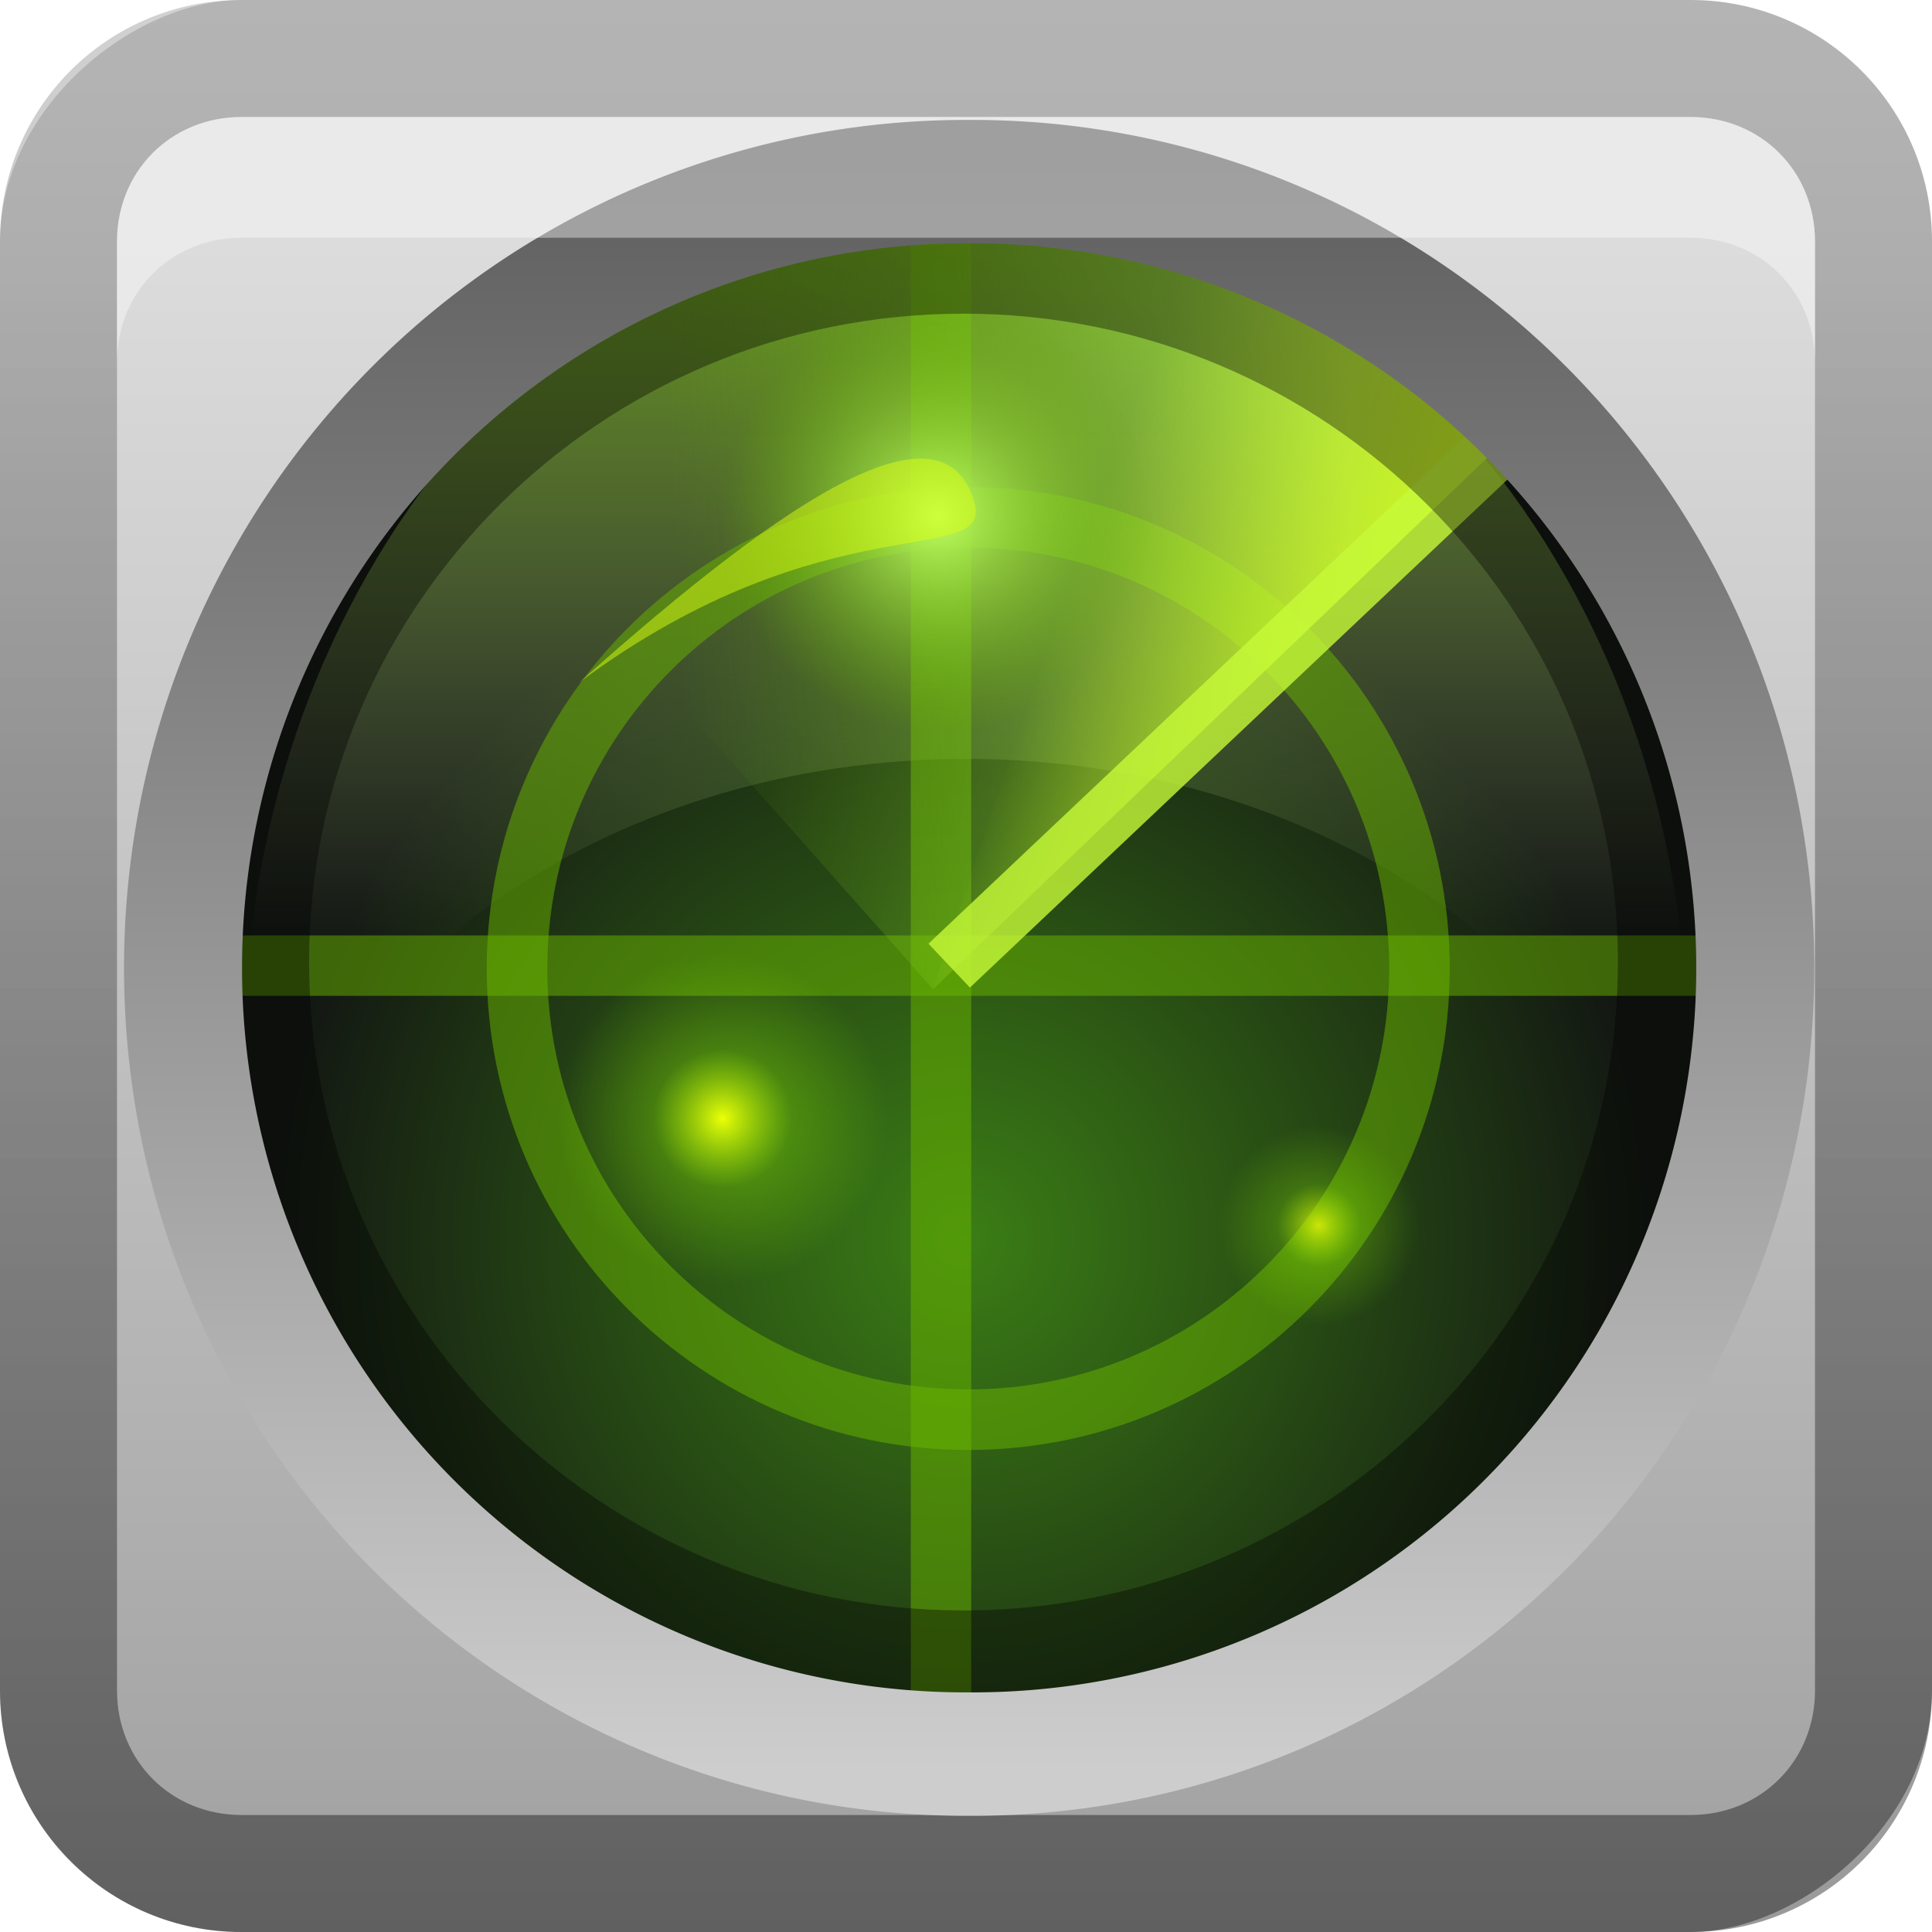 <?xml version="1.0" encoding="UTF-8" standalone="no"?>
<!-- Created with Inkscape (http://www.inkscape.org/) -->

<svg
   xmlns:dc="http://purl.org/dc/elements/1.1/"
   xmlns:cc="http://creativecommons.org/ns#"
   xmlns:rdf="http://www.w3.org/1999/02/22-rdf-syntax-ns#"
   xmlns:svg="http://www.w3.org/2000/svg"
   xmlns="http://www.w3.org/2000/svg"
   xmlns:xlink="http://www.w3.org/1999/xlink"
   xmlns:sodipodi="http://sodipodi.sourceforge.net/DTD/sodipodi-0.dtd"
   xmlns:inkscape="http://www.inkscape.org/namespaces/inkscape"
   width="16"
   height="16"
   id="svg2"
   sodipodi:version="0.32"
   inkscape:version="0.48.1 r9760"
   version="1.0"
   sodipodi:docname="gnome-nettool.svg"
   inkscape:output_extension="org.inkscape.output.svg.inkscape"
   style="display:inline">
  <defs
     id="defs4">
    <inkscape:perspective
       sodipodi:type="inkscape:persp3d"
       inkscape:vp_x="0 : 8 : 1"
       inkscape:vp_y="0 : 1000 : 0"
       inkscape:vp_z="16 : 8 : 1"
       inkscape:persp3d-origin="8 : 5.3333333 : 1"
       id="perspective35" />
    <linearGradient
       inkscape:collect="always"
       id="linearGradient3327">
      <stop
         style="stop-color:#000000;stop-opacity:1;"
         offset="0"
         id="stop3330" />
      <stop
         style="stop-color:#000000;stop-opacity:0;"
         offset="1"
         id="stop3333" />
    </linearGradient>
    <linearGradient
       id="ButtonColor"
       x1="10.32"
       y1="21"
       x2="10.32"
       y2="0.999"
       gradientUnits="userSpaceOnUse">
      <stop
         style="stop-color:#29669f;stop-opacity:1;"
         offset="0"
         id="stop3189" />
      <stop
         style="stop-color:#88b6e0;stop-opacity:1;"
         offset="1"
         id="stop3191" />
    </linearGradient>
    <linearGradient
       inkscape:collect="always"
       xlink:href="#ButtonColor-1"
       id="linearGradient3204"
       x1="1"
       y1="9"
       x2="15"
       y2="9"
       gradientUnits="userSpaceOnUse"
       gradientTransform="translate(-17,-2)" />
    <linearGradient
       inkscape:collect="always"
       xlink:href="#linearGradient3327"
       id="linearGradient3629"
       x1="0"
       y1="8"
       x2="29.017"
       y2="8"
       gradientUnits="userSpaceOnUse"
       gradientTransform="matrix(0,-1,1,0,0,16)" />
    <linearGradient
       inkscape:collect="always"
       xlink:href="#SVGID_1_-4"
       id="linearGradient3765"
       gradientUnits="userSpaceOnUse"
       gradientTransform="matrix(0.093,0,0,0.041,-26.756,8.025)"
       x1="383.289"
       y1="0"
       x2="383.289"
       y2="218.48" />
    <linearGradient
       id="SVGID_1_-4"
       gradientUnits="userSpaceOnUse"
       x1="383.289"
       y1="0"
       x2="383.289"
       y2="218.48">
      <stop
         offset="0.006"
         style="stop-color:#ED2828"
         id="stop3143-2" />
      <stop
         offset="0.5"
         style="stop-color:#EF3B39"
         id="stop3145-1" />
      <stop
         offset="0.994"
         style="stop-color:#C02126"
         id="stop3147-3" />
    </linearGradient>
    <linearGradient
       y2="180.675"
       x2="175.308"
       y1="73.254"
       x1="175.308"
       gradientUnits="userSpaceOnUse"
       id="linearGradient3749-5">
      <stop
         id="stop3751-8"
         style="stop-color:#000000;stop-opacity:1;"
         offset="0" />
      <stop
         id="stop3753-7"
         style="stop-color:#000000;stop-opacity:0.473;"
         offset="0.994" />
    </linearGradient>
    <linearGradient
       inkscape:collect="always"
       xlink:href="#linearGradient3749-5"
       id="linearGradient3754"
       gradientUnits="userSpaceOnUse"
       gradientTransform="matrix(0.042,0,0,0.034,1.944,0.786)"
       x1="175.308"
       y1="73.254"
       x2="175.308"
       y2="180.675" />
    <linearGradient
       inkscape:collect="always"
       xlink:href="#linearGradient3749-5"
       id="linearGradient3756"
       gradientUnits="userSpaceOnUse"
       gradientTransform="matrix(0.05,0,0,0.034,2.48,0.786)"
       x1="175.308"
       y1="73.254"
       x2="175.308"
       y2="180.675" />
    <linearGradient
       y2="180.675"
       x2="175.308"
       y1="73.254"
       x1="175.308"
       gradientTransform="matrix(0.049,0,0,0.034,3.116,0.786)"
       gradientUnits="userSpaceOnUse"
       id="linearGradient3809"
       xlink:href="#linearGradient3749-5"
       inkscape:collect="always" />
    <inkscape:perspective
       id="perspective3729"
       inkscape:persp3d-origin="0.5 : 0.33333333 : 1"
       inkscape:vp_z="1 : 0.5 : 1"
       inkscape:vp_y="0 : 1000 : 0"
       inkscape:vp_x="0 : 0.5 : 1"
       sodipodi:type="inkscape:persp3d" />
    <linearGradient
       inkscape:collect="always"
       xlink:href="#linearGradient3696"
       id="linearGradient4163"
       x1="6"
       y1="48"
       x2="90"
       y2="48"
       gradientUnits="userSpaceOnUse"
       gradientTransform="translate(-96,0)" />
    <linearGradient
       id="linearGradient3696">
      <stop
         id="stop3698"
         offset="0"
         style="stop-color:#2458a6;stop-opacity:1;" />
      <stop
         id="stop3700"
         offset="1"
         style="stop-color:#598ad4;stop-opacity:1;" />
    </linearGradient>
    <linearGradient
       y2="48"
       x2="90"
       y1="48"
       x1="6"
       gradientTransform="translate(-52.867,-57.253)"
       gradientUnits="userSpaceOnUse"
       id="linearGradient3738"
       xlink:href="#linearGradient3696"
       inkscape:collect="always" />
    <inkscape:perspective
       id="perspective3703"
       inkscape:persp3d-origin="0.5 : 0.33333333 : 1"
       inkscape:vp_z="1 : 0.5 : 1"
       inkscape:vp_y="0 : 1000 : 0"
       inkscape:vp_x="0 : 0.5 : 1"
       sodipodi:type="inkscape:persp3d" />
    <linearGradient
       gradientTransform="matrix(0.194,0,0,0.194,-1.401,-1.946)"
       inkscape:collect="always"
       xlink:href="#linearGradient4099"
       id="linearGradient4113"
       x1="22.111"
       y1="62.984"
       x2="40"
       y2="32"
       gradientUnits="userSpaceOnUse" />
    <linearGradient
       id="linearGradient4099">
      <stop
         style="stop-color:#9ede27;stop-opacity:1;"
         offset="0"
         id="stop4101" />
      <stop
         style="stop-color:#c8f16b;stop-opacity:1;"
         offset="1"
         id="stop4103" />
    </linearGradient>
    <linearGradient
       gradientTransform="matrix(0.194,0,0,0.194,-1.526,-1.946)"
       inkscape:collect="always"
       xlink:href="#linearGradient4099"
       id="linearGradient4105"
       x1="38"
       y1="74"
       x2="70"
       y2="49"
       gradientUnits="userSpaceOnUse" />
    <linearGradient
       id="linearGradient3712">
      <stop
         style="stop-color:#9ede27;stop-opacity:1;"
         offset="0"
         id="stop3714" />
      <stop
         style="stop-color:#c8f16b;stop-opacity:1;"
         offset="1"
         id="stop3716" />
    </linearGradient>
    <linearGradient
       inkscape:collect="always"
       xlink:href="#linearGradient3799-3"
       id="linearGradient3746"
       gradientUnits="userSpaceOnUse"
       x1="56.037"
       y1="49.333"
       x2="56.037"
       y2="13.593"
       gradientTransform="matrix(0.265,0,0,0.265,-0.349,-3.708)" />
    <linearGradient
       id="linearGradient3799-3">
      <stop
         style="stop-color:#1a1a1a;stop-opacity:1;"
         offset="0"
         id="stop3801-3" />
      <stop
         style="stop-color:#000000;stop-opacity:1;"
         offset="1"
         id="stop3803-2" />
    </linearGradient>
    <linearGradient
       y2="13.593"
       x2="56.037"
       y1="49.333"
       x1="56.037"
       gradientTransform="matrix(0.194,0,0,0.194,-1.34,-1.884)"
       gradientUnits="userSpaceOnUse"
       id="linearGradient3726"
       xlink:href="#linearGradient3799-3"
       inkscape:collect="always" />
    <inkscape:perspective
       id="perspective3736"
       inkscape:persp3d-origin="0.5 : 0.33333333 : 1"
       inkscape:vp_z="1 : 0.5 : 1"
       inkscape:vp_y="0 : 1000 : 0"
       inkscape:vp_x="0 : 0.5 : 1"
       sodipodi:type="inkscape:persp3d" />
    <radialGradient
       inkscape:collect="always"
       xlink:href="#linearGradient3784-2"
       id="radialGradient3758"
       gradientUnits="userSpaceOnUse"
       gradientTransform="matrix(1.046,0.082,-0.052,0.91,0.849,1.34)"
       cx="49.581"
       cy="67.041"
       fx="49.581"
       fy="67.041"
       r="10" />
    <linearGradient
       id="linearGradient3784-2">
      <stop
         id="stop3786-4"
         offset="0"
         style="stop-color:#a0a0a0;stop-opacity:1;" />
      <stop
         id="stop3790-2"
         offset="1"
         style="stop-color:#1a1a1a;stop-opacity:1;" />
    </linearGradient>
    <radialGradient
       r="10"
       fy="67.041"
       fx="49.581"
       cy="67.041"
       cx="49.581"
       gradientTransform="matrix(1.046,0.082,-0.052,0.91,0.849,1.34)"
       gradientUnits="userSpaceOnUse"
       id="radialGradient3745"
       xlink:href="#linearGradient3784-2"
       inkscape:collect="always" />
    <radialGradient
       inkscape:collect="always"
       xlink:href="#linearGradient3784-2"
       id="radialGradient3698"
       cx="10.117"
       cy="6.534"
       fx="10.117"
       fy="6.534"
       r="2.649"
       gradientTransform="matrix(0.605,-0.183,0.133,0.441,0.819,7.7)"
       gradientUnits="userSpaceOnUse" />
    <linearGradient
       inkscape:collect="always"
       xlink:href="#linearGradient3199"
       id="linearGradient4600"
       gradientUnits="userSpaceOnUse"
       x1="1.756"
       y1="3.061"
       x2="4.325"
       y2="3.061" />
    <linearGradient
       id="linearGradient3199">
      <stop
         style="stop-color:#373737;stop-opacity:1;"
         offset="0"
         id="stop3201" />
      <stop
         style="stop-color:#ffffff;stop-opacity:1;"
         offset="1"
         id="stop3203" />
    </linearGradient>
    <linearGradient
       inkscape:collect="always"
       xlink:href="#linearGradient3199"
       id="linearGradient4598"
       gradientUnits="userSpaceOnUse"
       x1="1.756"
       y1="3.061"
       x2="4.325"
       y2="3.061" />
    <linearGradient
       id="linearGradient3117">
      <stop
         style="stop-color:#373737;stop-opacity:1;"
         offset="0"
         id="stop3119" />
      <stop
         style="stop-color:#ffffff;stop-opacity:1;"
         offset="1"
         id="stop3121" />
    </linearGradient>
    <linearGradient
       inkscape:collect="always"
       xlink:href="#linearGradient3199"
       id="linearGradient4592"
       gradientUnits="userSpaceOnUse"
       x1="1.756"
       y1="3.061"
       x2="4.325"
       y2="3.061" />
    <linearGradient
       id="linearGradient3124">
      <stop
         style="stop-color:#373737;stop-opacity:1;"
         offset="0"
         id="stop3126" />
      <stop
         style="stop-color:#ffffff;stop-opacity:1;"
         offset="1"
         id="stop3128" />
    </linearGradient>
    <linearGradient
       inkscape:collect="always"
       xlink:href="#linearGradient3199"
       id="linearGradient4576"
       x1="1.756"
       y1="3.061"
       x2="4.325"
       y2="3.061"
       gradientUnits="userSpaceOnUse" />
    <linearGradient
       id="linearGradient3131">
      <stop
         style="stop-color:#373737;stop-opacity:1;"
         offset="0"
         id="stop3133" />
      <stop
         style="stop-color:#ffffff;stop-opacity:1;"
         offset="1"
         id="stop3135" />
    </linearGradient>
    <filter
       color-interpolation-filters="sRGB"
       inkscape:collect="always"
       id="filter4618">
      <feGaussianBlur
         inkscape:collect="always"
         stdDeviation="2.198"
         id="feGaussianBlur4620" />
    </filter>
    <filter
       color-interpolation-filters="sRGB"
       inkscape:collect="always"
       id="filter4665"
       x="-0.127"
       width="1.255"
       y="-0.307"
       height="1.614">
      <feGaussianBlur
         inkscape:collect="always"
         stdDeviation="0.756"
         id="feGaussianBlur4667" />
    </filter>
    <radialGradient
       inkscape:collect="always"
       xlink:href="#linearGradient3701"
       id="radialGradient3709"
       gradientUnits="userSpaceOnUse"
       cx="76.208"
       cy="81.276"
       fx="76.208"
       fy="81.276"
       r="2.748" />
    <linearGradient
       id="linearGradient3701">
      <stop
         id="stop3703"
         offset="0"
         style="stop-color:#c0ff67;stop-opacity:1;" />
      <stop
         id="stop3705"
         offset="1"
         style="stop-color:#68b300;stop-opacity:0;" />
    </linearGradient>
    <linearGradient
       inkscape:collect="always"
       xlink:href="#linearGradient3729"
       id="linearGradient3735"
       x1="48.098"
       y1="94.93"
       x2="64.134"
       y2="95.403"
       gradientUnits="userSpaceOnUse" />
    <linearGradient
       inkscape:collect="always"
       id="linearGradient3729">
      <stop
         style="stop-color:#d9ff13;stop-opacity:1;"
         offset="0"
         id="stop3731" />
      <stop
         style="stop-color:#d9ff13;stop-opacity:0;"
         offset="1"
         id="stop3733" />
    </linearGradient>
    <linearGradient
       inkscape:collect="always"
       xlink:href="#linearGradient3701"
       id="linearGradient3699"
       x1="48.103"
       y1="90.907"
       x2="77.592"
       y2="79.578"
       gradientUnits="userSpaceOnUse" />
    <linearGradient
       id="linearGradient3150">
      <stop
         id="stop3152"
         offset="0"
         style="stop-color:#c0ff67;stop-opacity:1;" />
      <stop
         id="stop3154"
         offset="1"
         style="stop-color:#68b300;stop-opacity:0;" />
    </linearGradient>
    <radialGradient
       inkscape:collect="always"
       xlink:href="#linearGradient3677"
       id="radialGradient3685"
       gradientUnits="userSpaceOnUse"
       cx="76.208"
       cy="81.276"
       fx="76.208"
       fy="81.276"
       r="2.748" />
    <linearGradient
       id="linearGradient3677">
      <stop
         id="stop3679"
         offset="0"
         style="stop-color:#ecff07;stop-opacity:1;" />
      <stop
         style="stop-color:#93f503;stop-opacity:0.289;"
         offset="0.419"
         id="stop3687" />
      <stop
         id="stop3681"
         offset="1"
         style="stop-color:#88eb00;stop-opacity:0;" />
    </linearGradient>
    <radialGradient
       inkscape:collect="always"
       xlink:href="#linearGradient3677"
       id="radialGradient3675"
       cx="76.208"
       cy="81.276"
       fx="76.208"
       fy="81.276"
       r="2.748"
       gradientUnits="userSpaceOnUse" />
    <linearGradient
       id="linearGradient3162">
      <stop
         id="stop3164"
         offset="0"
         style="stop-color:#ecff07;stop-opacity:1;" />
      <stop
         style="stop-color:#93f503;stop-opacity:0.289;"
         offset="0.419"
         id="stop3166" />
      <stop
         id="stop3168"
         offset="1"
         style="stop-color:#88eb00;stop-opacity:0;" />
    </linearGradient>
    <linearGradient
       inkscape:collect="always"
       xlink:href="#linearGradient3659"
       id="linearGradient3665"
       x1="58.102"
       y1="15.531"
       x2="58.102"
       y2="58.208"
       gradientUnits="userSpaceOnUse"
       gradientTransform="matrix(0.156,0,0,0.184,-28.973,-5.947)" />
    <linearGradient
       id="linearGradient3659">
      <stop
         style="stop-color:#9fff0f;stop-opacity:0.875;"
         offset="0"
         id="stop3661" />
      <stop
         style="stop-color:#eeffc3;stop-opacity:0;"
         offset="1"
         id="stop3663" />
    </linearGradient>
    <radialGradient
       inkscape:collect="always"
       xlink:href="#linearGradient3455"
       id="radialGradient3461"
       cx="64.134"
       cy="88.987"
       fx="64.134"
       fy="88.987"
       r="39.753"
       gradientUnits="userSpaceOnUse"
       gradientTransform="matrix(0.839,6.6473983e-8,-6.7889832e-8,0.856,10.352,12.774)" />
    <linearGradient
       id="linearGradient3455">
      <stop
         style="stop-color:#3b7e15;stop-opacity:1;"
         offset="0"
         id="stop3457" />
      <stop
         style="stop-color:#131813;stop-opacity:1;"
         offset="1"
         id="stop3459" />
    </linearGradient>
    <linearGradient
       inkscape:collect="always"
       xlink:href="#linearGradient3258"
       id="linearGradient4566"
       gradientUnits="userSpaceOnUse"
       x1="15.701"
       y1="65.809"
       x2="112.567"
       y2="65.809" />
    <linearGradient
       id="linearGradient3258">
      <stop
         id="stop3260"
         offset="0"
         style="stop-color:#5f5f5f;stop-opacity:1;" />
      <stop
         id="stop3262"
         offset="1"
         style="stop-color:#cdcdcd;stop-opacity:1;" />
    </linearGradient>
    <linearGradient
       inkscape:collect="always"
       xlink:href="#linearGradient3199"
       id="linearGradient4564"
       gradientUnits="userSpaceOnUse"
       x1="15.657"
       y1="65.809"
       x2="112.612"
       y2="65.809" />
    <linearGradient
       id="linearGradient3183">
      <stop
         style="stop-color:#373737;stop-opacity:1;"
         offset="0"
         id="stop3185" />
      <stop
         style="stop-color:#ffffff;stop-opacity:1;"
         offset="1"
         id="stop3187" />
    </linearGradient>
    <linearGradient
       inkscape:collect="always"
       xlink:href="#ButtonColor-1"
       id="linearGradient3181"
       x1="-3.061"
       y1="27.258"
       x2="-3.061"
       y2="7.254"
       gradientUnits="userSpaceOnUse"
       gradientTransform="translate(11.119,-6.258)" />
    <linearGradient
       id="ButtonColor-1"
       x1="10.32"
       y1="21"
       x2="10.32"
       y2="0.999"
       gradientUnits="userSpaceOnUse"
       spreadMethod="pad">
      <stop
         style="stop-color:#a0a0a0;stop-opacity:1;"
         offset="0"
         id="stop3189-5" />
      <stop
         style="stop-color:#dcdcdc;stop-opacity:1;"
         offset="1"
         id="stop3191-9" />
    </linearGradient>
    <linearGradient
       id="linearGradient3187">
      <stop
         style="stop-color:#b4b4b4;stop-opacity:1;"
         offset="0"
         id="stop6225" />
      <stop
         style="stop-color:#e6e6e6;stop-opacity:1;"
         offset="1"
         id="stop6227" />
    </linearGradient>
    <linearGradient
       y2="7.254"
       x2="-3.061"
       y1="27.258"
       x1="-3.061"
       gradientTransform="translate(-18.881,-12.258)"
       gradientUnits="userSpaceOnUse"
       id="linearGradient3216"
       xlink:href="#ButtonColor-1"
       inkscape:collect="always" />
    <radialGradient
       inkscape:collect="always"
       xlink:href="#linearGradient3455"
       id="radialGradient4017"
       gradientUnits="userSpaceOnUse"
       gradientTransform="matrix(0.839,6.6473983e-8,-6.7889832e-8,0.856,10.352,12.774)"
       cx="64.134"
       cy="88.987"
       fx="64.134"
       fy="88.987"
       r="39.753" />
    <linearGradient
       inkscape:collect="always"
       xlink:href="#linearGradient3659"
       id="linearGradient4019"
       gradientUnits="userSpaceOnUse"
       gradientTransform="matrix(0.156,0,0,0.184,-28.973,-5.947)"
       x1="58.102"
       y1="15.531"
       x2="58.102"
       y2="58.208" />
    <radialGradient
       inkscape:collect="always"
       xlink:href="#linearGradient3677"
       id="radialGradient4021"
       gradientUnits="userSpaceOnUse"
       cx="76.208"
       cy="81.276"
       fx="76.208"
       fy="81.276"
       r="2.748" />
    <radialGradient
       inkscape:collect="always"
       xlink:href="#linearGradient3677"
       id="radialGradient4023"
       gradientUnits="userSpaceOnUse"
       cx="76.208"
       cy="81.276"
       fx="76.208"
       fy="81.276"
       r="2.748" />
    <linearGradient
       inkscape:collect="always"
       xlink:href="#linearGradient3701"
       id="linearGradient4025"
       gradientUnits="userSpaceOnUse"
       x1="48.103"
       y1="90.907"
       x2="77.592"
       y2="79.578" />
    <linearGradient
       inkscape:collect="always"
       xlink:href="#linearGradient3729"
       id="linearGradient4027"
       gradientUnits="userSpaceOnUse"
       x1="48.098"
       y1="94.93"
       x2="64.134"
       y2="95.403" />
    <radialGradient
       inkscape:collect="always"
       xlink:href="#linearGradient3701"
       id="radialGradient4029"
       gradientUnits="userSpaceOnUse"
       cx="76.208"
       cy="81.276"
       fx="76.208"
       fy="81.276"
       r="2.748" />
    <linearGradient
       inkscape:collect="always"
       xlink:href="#linearGradient3659"
       id="linearGradient4043"
       gradientUnits="userSpaceOnUse"
       gradientTransform="matrix(0.129,0,0,0.152,-20.247,-1.054)"
       x1="58.102"
       y1="15.531"
       x2="58.102"
       y2="58.208" />
    <radialGradient
       inkscape:collect="always"
       xlink:href="#linearGradient3455"
       id="radialGradient4061"
       gradientUnits="userSpaceOnUse"
       gradientTransform="matrix(0.839,6.6473983e-8,-6.7889832e-8,0.856,10.352,12.774)"
       cx="64.134"
       cy="88.987"
       fx="64.134"
       fy="88.987"
       r="39.753" />
    <linearGradient
       inkscape:collect="always"
       xlink:href="#linearGradient3659"
       id="linearGradient4063"
       gradientUnits="userSpaceOnUse"
       gradientTransform="matrix(0.129,0,0,0.152,-20.247,-1.054)"
       x1="58.102"
       y1="15.531"
       x2="58.102"
       y2="58.208" />
    <radialGradient
       inkscape:collect="always"
       xlink:href="#linearGradient3677"
       id="radialGradient4065"
       gradientUnits="userSpaceOnUse"
       cx="76.208"
       cy="81.276"
       fx="76.208"
       fy="81.276"
       r="2.748" />
    <radialGradient
       inkscape:collect="always"
       xlink:href="#linearGradient3677"
       id="radialGradient4067"
       gradientUnits="userSpaceOnUse"
       cx="76.208"
       cy="81.276"
       fx="76.208"
       fy="81.276"
       r="2.748" />
    <linearGradient
       inkscape:collect="always"
       xlink:href="#linearGradient3701"
       id="linearGradient4069"
       gradientUnits="userSpaceOnUse"
       x1="48.103"
       y1="90.907"
       x2="77.592"
       y2="79.578" />
    <linearGradient
       inkscape:collect="always"
       xlink:href="#linearGradient3729"
       id="linearGradient4071"
       gradientUnits="userSpaceOnUse"
       x1="48.098"
       y1="94.93"
       x2="64.134"
       y2="95.403" />
    <radialGradient
       inkscape:collect="always"
       xlink:href="#linearGradient3701"
       id="radialGradient4073"
       gradientUnits="userSpaceOnUse"
       cx="76.208"
       cy="81.276"
       fx="76.208"
       fy="81.276"
       r="2.748" />
  </defs>
  <sodipodi:namedview
     id="base"
     pagecolor="#ffffff"
     bordercolor="#e7e7e7"
     borderopacity="1"
     inkscape:pageopacity="0.0"
     inkscape:pageshadow="2"
     inkscape:zoom="26.212949"
     inkscape:cx="-9.5516177"
     inkscape:cy="9.5563131"
     inkscape:document-units="px"
     inkscape:current-layer="layer1"
     showgrid="true"
     inkscape:showpageshadow="false"
     showguides="false"
     inkscape:guide-bbox="true"
     inkscape:window-width="1920"
     inkscape:window-height="1028"
     inkscape:window-x="0"
     inkscape:window-y="25"
     inkscape:window-maximized="1"
     inkscape:snap-global="false">
    <sodipodi:guide
       orientation="1,0"
       position="0,112"
       id="guide2383" />
    <sodipodi:guide
       orientation="0,1"
       position="26.278,128"
       id="guide2385" />
    <sodipodi:guide
       orientation="1,0"
       position="128,54.082"
       id="guide2387" />
    <sodipodi:guide
       orientation="0,1"
       position="78.156,0"
       id="guide2389" />
    <sodipodi:guide
       orientation="0,1"
       position="60.864,64.085"
       id="guide2391" />
    <inkscape:grid
       type="xygrid"
       id="grid3672"
       visible="true"
       enabled="true" />
  </sodipodi:namedview>
  <g
     inkscape:label="Button"
     inkscape:groupmode="layer"
     id="layer1">
    <rect
       ry="2"
       rx="2"
       y="0"
       x="-16"
       height="16"
       width="16"
       id="rect3196"
       style="fill:url(#linearGradient3204);fill-opacity:1.0;fill-rule:nonzero;stroke:none"
       transform="matrix(0,-1,1,0,0,0)" />
    <path
       style="opacity:0.4;fill:url(#linearGradient3629);fill-opacity:1;fill-rule:nonzero;stroke:none"
       d="m 0,14 c 0,1.108 0.892,2 2,2 l 12,0 c 1.108,0 2,-0.892 2,-2 L 16,2 C 16,0.892 15.108,0 14,0 L 2,0 C 0.892,0 0,0.892 0,2 l 0,12 z m 0.969,0 0,-12 C 0.969,1.417 1.417,0.969 2,0.969 l 12,0 c 0.583,0 1.031,0.448 1.031,1.031 l 0,12 c 0,0.583 -0.448,1.031 -1.031,1.031 l -12,0 C 1.417,15.031 0.969,14.583 0.969,14 z"
       id="rect2835" />
    <g
       id="g4046"
       transform="translate(20,0)">
      <path
         transform="matrix(0.171,0,0,0.171,-22.997,-4.952)"
         d="m 103.887,75.527 c 0,21.955 -17.798,39.753 -39.753,39.753 -21.955,0 -39.753,-17.798 -39.753,-39.753 0,-21.955 17.798,-39.753 39.753,-39.753 21.955,0 39.753,17.798 39.753,39.753 z"
         sodipodi:ry="39.752651"
         sodipodi:rx="39.752651"
         sodipodi:cy="75.526505"
         sodipodi:cx="64.134277"
         id="path3172"
         style="fill:url(#radialGradient4061);fill-opacity:1;fill-rule:nonzero;stroke:none;display:inline"
         sodipodi:type="arc" />
      <path
         inkscape:connector-curvature="0"
         id="path3650"
         d="m -12.001,1.634 c -3.297,0 -5.975,3.169 -5.975,7.072 0,0.495 0.047,0.978 0.129,1.444 0.564,-2.207 2.968,-3.865 5.846,-3.865 2.879,0 5.282,1.658 5.846,3.865 0.082,-0.466 0.129,-0.949 0.129,-1.444 0,-3.902 -2.678,-7.072 -5.975,-7.072 z"
         style="opacity:0.7;fill:url(#linearGradient4063);fill-opacity:1;fill-rule:nonzero;stroke:none;display:inline" />
      <path
         transform="matrix(0.094,0,0,0.094,-18.01,0.921)"
         d="m 103.887,75.527 c 0,21.955 -17.798,39.753 -39.753,39.753 -21.955,0 -39.753,-17.798 -39.753,-39.753 0,-21.955 17.798,-39.753 39.753,-39.753 21.955,0 39.753,17.798 39.753,39.753 z"
         sodipodi:ry="39.752651"
         sodipodi:rx="39.752651"
         sodipodi:cy="75.526505"
         sodipodi:cx="64.134277"
         id="path3480"
         style="opacity:0.5;fill:none;stroke:#6ab700;stroke-width:5.336;stroke-linecap:square;stroke-linejoin:round;stroke-miterlimit:4;stroke-opacity:1;stroke-dasharray:none;stroke-dashoffset:0;display:inline"
         sodipodi:type="arc" />
      <path
         inkscape:connector-curvature="0"
         id="path4625"
         d="m -12.207,1.469 0,12.896"
         style="opacity:0.5;fill:#42710a;fill-opacity:1;fill-rule:evenodd;stroke:#6ab700;stroke-width:0.5;stroke-linecap:butt;stroke-linejoin:miter;stroke-miterlimit:4;stroke-opacity:1;stroke-dasharray:none;display:inline" />
      <path
         inkscape:connector-curvature="0"
         style="opacity:0.5;fill:#42710a;fill-opacity:1;fill-rule:evenodd;stroke:#6ab700;stroke-width:0.5;stroke-linecap:butt;stroke-linejoin:miter;stroke-miterlimit:4;stroke-opacity:1;stroke-dasharray:none;display:inline"
         d="m -5.759,7.997 -12.896,0"
         id="path4627" />
      <path
         transform="matrix(0.3,0,0,0.3,-31.941,-14.234)"
         d="m 78.956,81.276 c 0,1.518 -1.231,2.748 -2.748,2.748 -1.518,0 -2.748,-1.231 -2.748,-2.748 0,-1.518 1.231,-2.748 2.748,-2.748 1.518,0 2.748,1.231 2.748,2.748 z"
         sodipodi:ry="2.7484715"
         sodipodi:rx="2.7484715"
         sodipodi:cy="81.275986"
         sodipodi:cx="76.207619"
         id="path3667"
         style="opacity:0.8;fill:url(#radialGradient4065);fill-opacity:1;fill-rule:nonzero;stroke:none;display:inline"
         sodipodi:type="arc" />
      <path
         sodipodi:type="arc"
         style="fill:url(#radialGradient4067);fill-opacity:1;fill-rule:nonzero;stroke:none;display:inline"
         id="path3683"
         sodipodi:cx="76.207619"
         sodipodi:cy="81.275986"
         sodipodi:rx="2.7484715"
         sodipodi:ry="2.7484715"
         d="m 78.956,81.276 c 0,1.518 -1.231,2.748 -2.748,2.748 -1.518,0 -2.748,-1.231 -2.748,-2.748 0,-1.518 1.231,-2.748 2.748,-2.748 1.518,0 2.748,1.231 2.748,2.748 z"
         transform="matrix(0.498,0,0,0.498,-51.968,-31.212)" />
      <path
         inkscape:transform-center-y="-4.2988095"
         inkscape:transform-center-x="-0.18010469"
         sodipodi:end="2.0552479"
         sodipodi:start="0.52359878"
         sodipodi:type="arc"
         style="opacity:0.7;fill:url(#linearGradient4069);fill-opacity:1;fill-rule:nonzero;stroke:none;display:inline"
         id="path3691"
         sodipodi:cx="64.134277"
         sodipodi:cy="75.526505"
         sodipodi:rx="39.752651"
         sodipodi:ry="39.752651"
         d="M 98.561,95.403 C 87.886,113.892 64.513,120.648 45.621,110.705 L 64.134,75.527 z"
         transform="matrix(-0.168,-0.056,0.056,-0.168,-5.728,24.472)" />
      <path
         transform="matrix(-0.168,-0.056,0.056,-0.168,-5.728,24.472)"
         d="m 64.134,115.279 c -6.451,0 -12.805,-1.57 -18.514,-4.574 L 64.134,75.527 z"
         sodipodi:ry="39.752651"
         sodipodi:rx="39.752651"
         sodipodi:cy="75.526505"
         sodipodi:cx="64.134277"
         id="path3727"
         style="opacity:0.8;fill:url(#linearGradient4071);fill-opacity:1;fill-rule:nonzero;stroke:none;display:inline"
         sodipodi:type="arc"
         sodipodi:start="1.5707963"
         sodipodi:end="2.0552479"
         inkscape:transform-center-x="-0.18010476"
         inkscape:transform-center-y="-4.2988094" />
      <path
         transform="matrix(0.652,0,0,0.652,-61.921,-48.724)"
         d="m 78.956,81.276 c 0,1.518 -1.231,2.748 -2.748,2.748 -1.518,0 -2.748,-1.231 -2.748,-2.748 0,-1.518 1.231,-2.748 2.748,-2.748 1.518,0 2.748,1.231 2.748,2.748 z"
         sodipodi:ry="2.7484715"
         sodipodi:rx="2.7484715"
         sodipodi:cy="81.275986"
         sodipodi:cx="76.207619"
         id="path3707"
         style="fill:url(#radialGradient4073);fill-opacity:1;fill-rule:nonzero;stroke:none;display:inline"
         sodipodi:type="arc" />
      <path
         inkscape:connector-curvature="0"
         transform="matrix(0.24,-0.035,0.035,0.24,-17.688,4.612)"
         sodipodi:nodetypes="csc"
         id="path3711"
         d="M 9.516,5.722 C 18.861,0.68 24.183,4.026 23.747,1.484 23.145,-2.019 17.81,0.239 9.516,5.722 z"
         style="opacity:0.707;fill:#d9ff13;fill-opacity:1;fill-rule:evenodd;stroke:none;display:inline;filter:url(#filter4665)" />
      <path
         inkscape:connector-curvature="0"
         id="path4669"
         d="m -12.139,7.997 4.983,-4.71"
         style="opacity:0.8;fill:#c4f839;fill-opacity:1;fill-rule:evenodd;stroke:#c7fa39;stroke-width:0.5;stroke-linecap:butt;stroke-linejoin:miter;stroke-miterlimit:4;stroke-opacity:1;stroke-dasharray:none;display:inline" />
      <path
         transform="matrix(0,0.121,-0.117,0,-4.321,0.207)"
         d="m 111.661,65.809 c 0,27.322 -21.278,49.47 -47.527,49.47 -26.248,0 -47.526,-22.148 -47.526,-49.47 0,-27.322 21.278,-49.47 47.526,-49.47 26.248,0 47.527,22.148 47.527,49.47 z"
         sodipodi:ry="49.469963"
         sodipodi:rx="47.526501"
         sodipodi:cy="65.809189"
         sodipodi:cx="64.134277"
         id="path4612"
         style="fill:none;stroke:#000000;stroke-width:6.3;stroke-linecap:square;stroke-linejoin:round;stroke-miterlimit:4;stroke-opacity:1;stroke-dasharray:none;stroke-dashoffset:0;display:inline;filter:url(#filter4618);opacity:0.6"
         sodipodi:type="arc" />
    </g>
    <path
       transform="matrix(0,0.137,-0.131,0,16.647,-0.771)"
       d="m 111.661,65.809 a 47.527,49.47 0 1 1 -95.053,0 47.527,49.47 0 1 1 95.053,0 z"
       sodipodi:ry="49.469963"
       sodipodi:rx="47.526501"
       sodipodi:cy="65.809189"
       sodipodi:cx="64.134277"
       id="path3184"
       style="fill:none;stroke:url(#linearGradient4566);stroke-width:7.46;stroke-linecap:square;stroke-linejoin:round;stroke-miterlimit:4;stroke-opacity:1;stroke-dasharray:none;stroke-dashoffset:0;display:inline"
       sodipodi:type="arc" />
    <path
       style="fill:#ffffff;fill-opacity:1;fill-rule:nonzero;stroke:none;opacity:0.4"
       d="M 2 0.969 C 1.417 0.969 0.969 1.417 0.969 2 L 0.969 3 C 0.969 2.417 1.417 1.969 2 1.969 L 14 1.969 C 14.583 1.969 15.031 2.417 15.031 3 L 15.031 2 C 15.031 1.417 14.583 0.969 14 0.969 L 2 0.969 z "
       id="path2843" />
  </g>
</svg>
